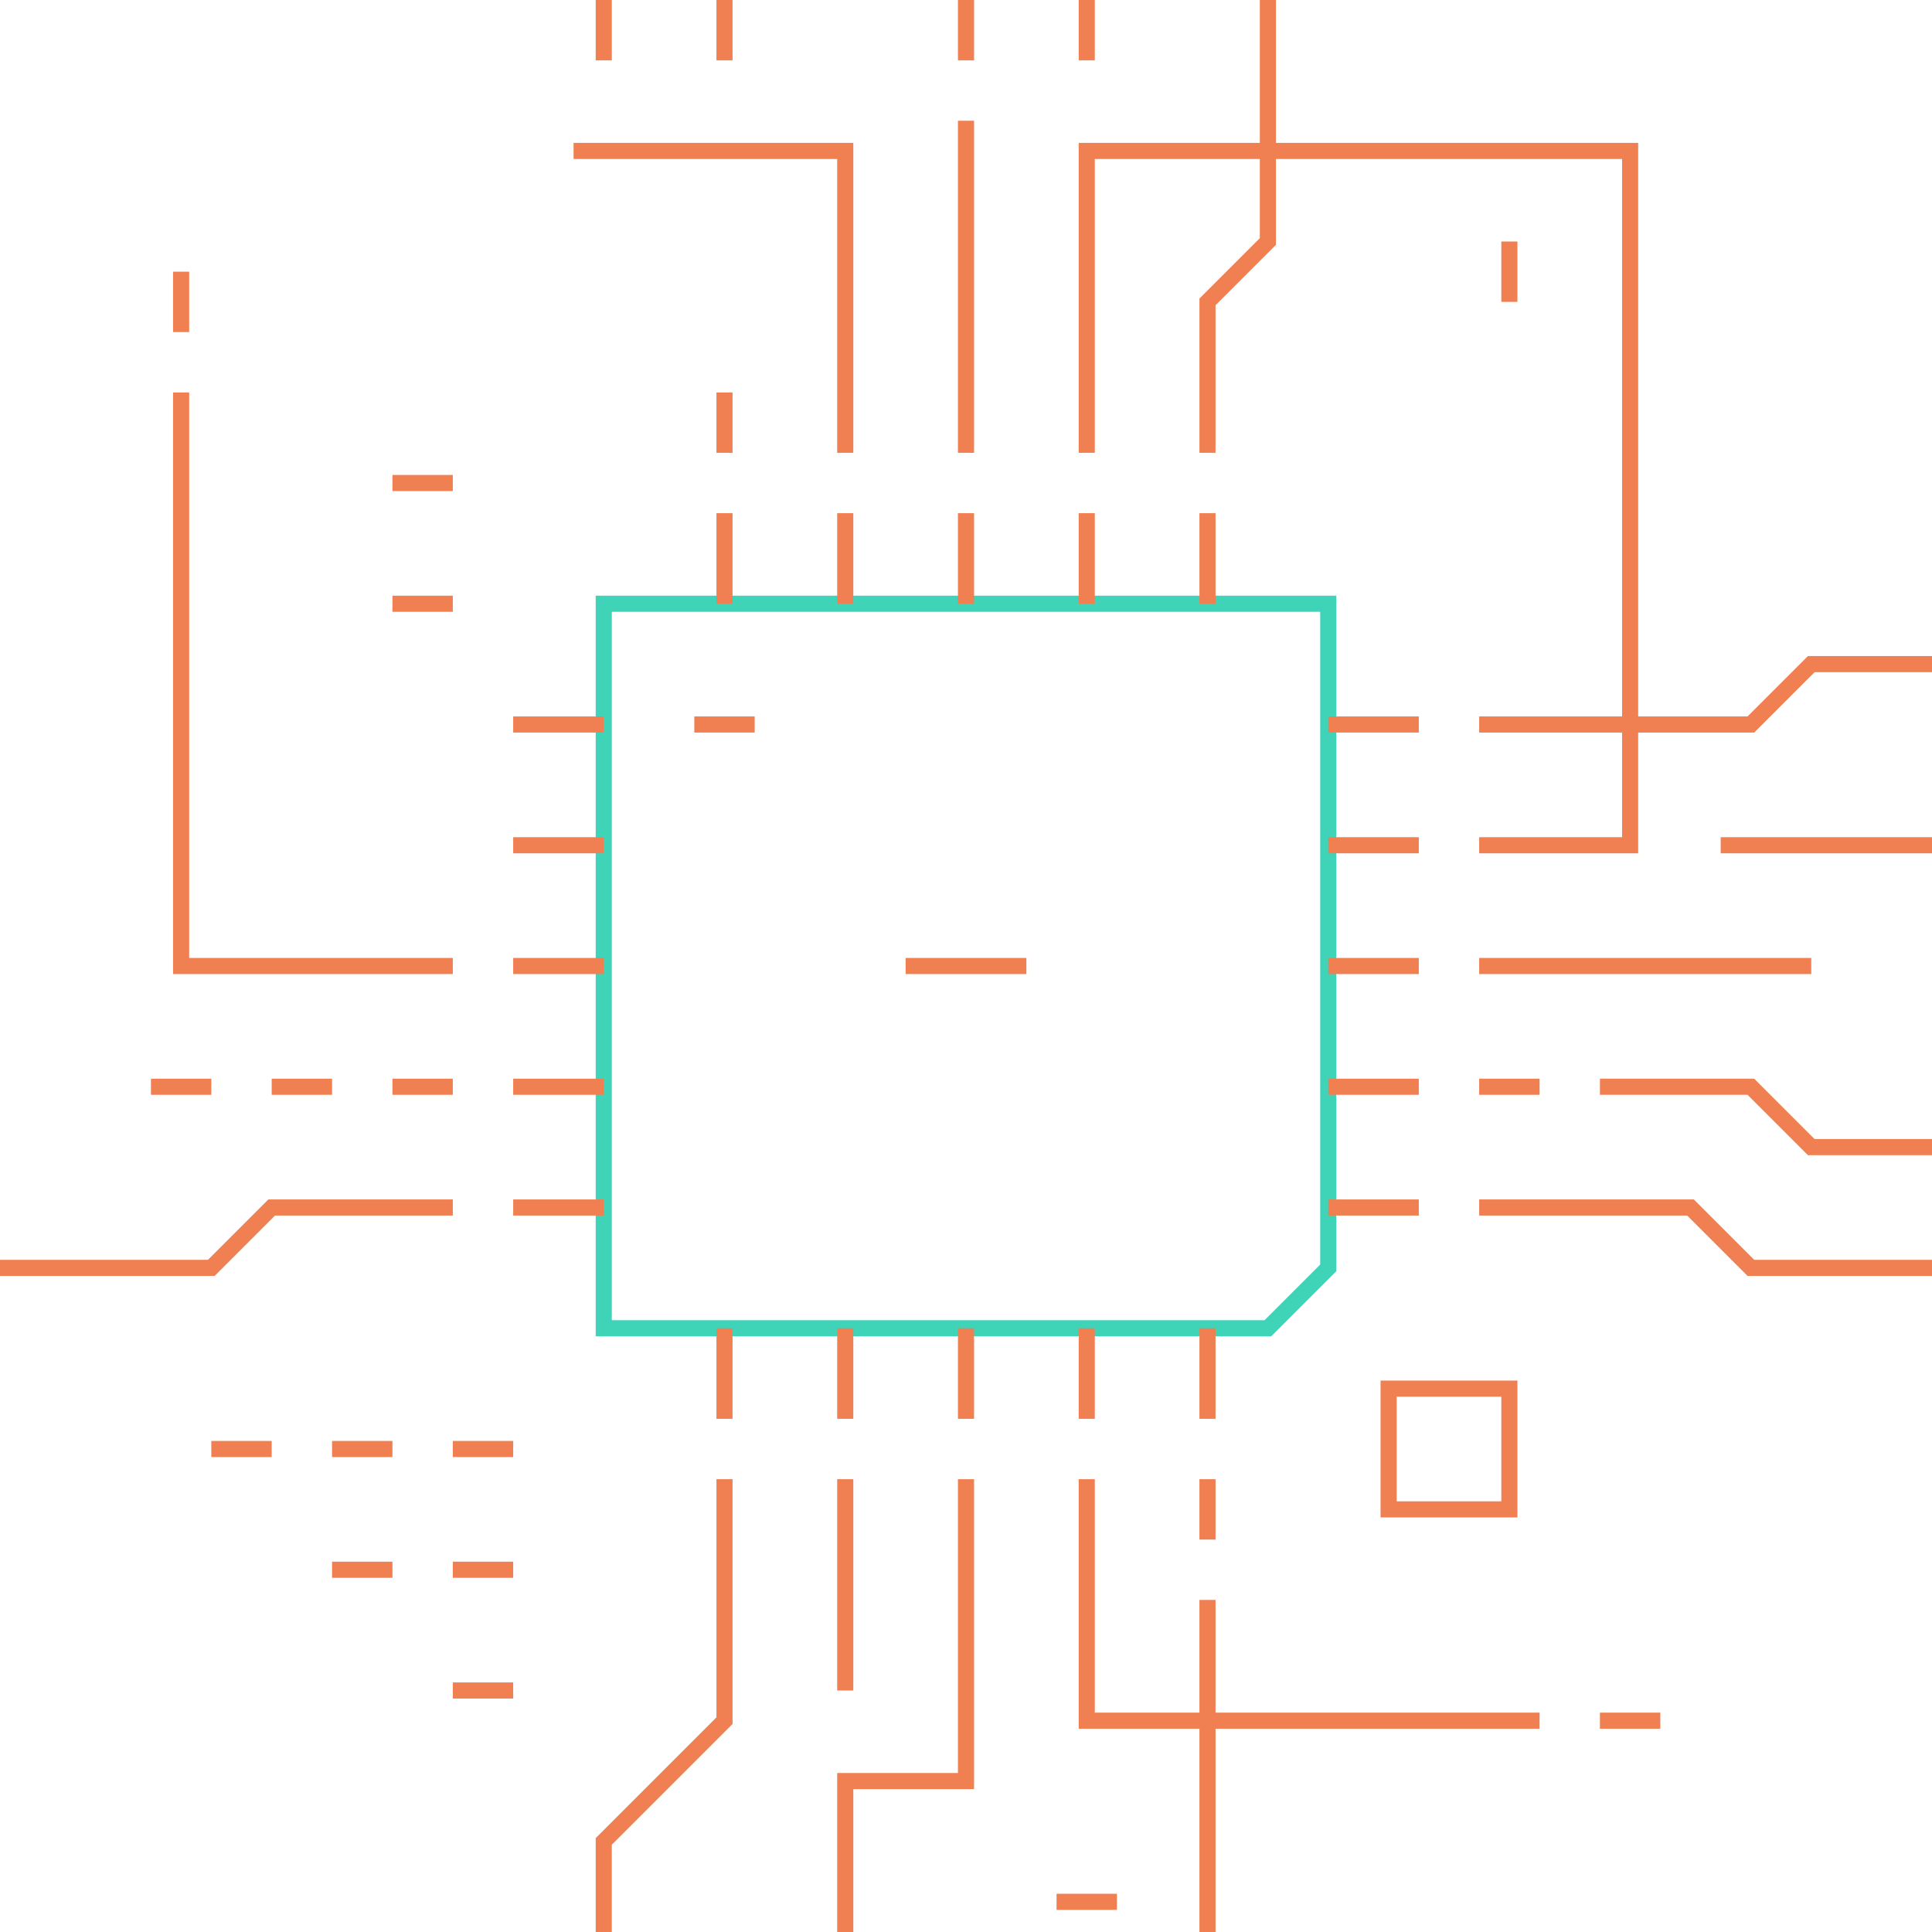 <svg width="120px" height="120px" viewBox="0 0 120 120" version="1.1" xmlns="http://www.w3.org/2000/svg" xmlns:xlink="http://www.w3.org/1999/xlink">
							    <g id="Light" stroke="none" stroke-width="1" fill="none" fill-rule="evenodd">
							        <g id="Light-ICO" transform="translate(-450, -2683)">
							            <g id="Features" transform="translate(0, 2189)">
							                <g id="Group-37" transform="translate(375, 58)">
							                    <g id="Group-36" transform="translate(0, 83)">
							                        <g id="5" transform="translate(0, 312)">
							                            <g id="Group-31" transform="translate(30, 41)">
							                                <g id="Icon" transform="translate(45, 0)">
							                                    <polygon id="Stroke-1" stroke="#3FD3B8" points="82.5 78.75 78.75 82.5 37.5 82.5 37.5 37.5 82.5 37.5"></polygon>
							                                    <path d="M43.125,45 L46.875,45" id="Stroke-2" stroke="#F07F51"></path>
							                                    <path d="M45,37.5 L45,31.875" id="Stroke-3" stroke="#F07F51"></path>
							                                    <path d="M52.5,37.5 L52.5,31.875" id="Stroke-4" stroke="#F07F51"></path>
							                                    <path d="M60,37.5 L60,31.875" id="Stroke-5" stroke="#F07F51"></path>
							                                    <path d="M67.5,37.5 L67.5,31.875" id="Stroke-6" stroke="#F07F51"></path>
							                                    <path d="M75,37.5 L75,31.875" id="Stroke-7" stroke="#F07F51"></path>
							                                    <path d="M45,88.125 L45,82.5" id="Stroke-8" stroke="#F07F51"></path>
							                                    <path d="M52.5,88.125 L52.5,82.5" id="Stroke-9" stroke="#F07F51"></path>
							                                    <path d="M60,88.125 L60,82.5" id="Stroke-10" stroke="#F07F51"></path>
							                                    <path d="M67.5,88.125 L67.5,82.5" id="Stroke-11" stroke="#F07F51"></path>
							                                    <path d="M75,88.125 L75,82.5" id="Stroke-12" stroke="#F07F51"></path>
							                                    <path d="M82.5,45 L88.125,45" id="Stroke-13" stroke="#F07F51"></path>
							                                    <path d="M82.5,52.5 L88.125,52.5" id="Stroke-14" stroke="#F07F51"></path>
							                                    <path d="M82.5,60 L88.125,60" id="Stroke-15" stroke="#F07F51"></path>
							                                    <path d="M82.5,67.5 L88.125,67.5" id="Stroke-16" stroke="#F07F51"></path>
							                                    <path d="M82.5,75 L88.125,75" id="Stroke-17" stroke="#F07F51"></path>
							                                    <path d="M31.875,45 L37.5,45" id="Stroke-18" stroke="#F07F51"></path>
							                                    <path d="M31.875,52.5 L37.5,52.5" id="Stroke-19" stroke="#F07F51"></path>
							                                    <path d="M31.875,60 L37.5,60" id="Stroke-20" stroke="#F07F51"></path>
							                                    <path d="M31.875,67.5 L37.5,67.5" id="Stroke-21" stroke="#F07F51"></path>
							                                    <path d="M31.875,75 L37.5,75" id="Stroke-22" stroke="#F07F51"></path>
							                                    <polyline id="Stroke-23" stroke="#F07F51" points="45 91.875 45 106.875 37.5 114.375 37.5 120"></polyline>
							                                    <path d="M52.5,91.875 L52.5,105" id="Stroke-25" stroke="#F07F51"></path>
							                                    <polyline id="Stroke-26" stroke="#F07F51" points="60 91.875 60 110.625 52.5 110.625 52.5 120"></polyline>
							                                    <polyline id="Stroke-28" stroke="#F07F51" points="67.5 91.875 67.5 106.875 95.625 106.875"></polyline>
							                                    <path d="M75,99.375 L75,120" id="Stroke-29" stroke="#F07F51"></path>
							                                    <path d="M60,7.5 L60,28.125" id="Stroke-31" stroke="#F07F51"></path>
							                                    <polyline id="Stroke-32" stroke="#F07F51" points="78.75 0 78.75 15 75 18.75 75 28.125"></polyline>
							                                    <polyline id="Stroke-34" stroke="#F07F51" points="35.625 9.375 52.5 9.375 52.5 28.125"></polyline>
							                                    <path d="M45,24.375 L45,28.125" id="Stroke-35" stroke="#F07F51"></path>
							                                    <g id="Group-40" transform="translate(91.875, 67.5)" stroke="#F07F51">
							                                        <polyline id="Stroke-36" points="0 7.5 13.125 7.5 16.875 11.25 28.125 11.25"></polyline>
							                                        <polyline id="Stroke-38" points="7.5 0 16.875 0 20.625 3.75 28.125 3.75"></polyline>
							                                    </g>
							                                    <path d="M91.875,60 L112.5,60" id="Stroke-41" stroke="#F07F51"></path>
							                                    <g id="Group-46" transform="translate(0, 41.25)" stroke="#F07F51">
							                                        <polyline id="Stroke-42" points="91.875 3.75 108.75 3.75 112.5 0 120 0"></polyline>
							                                        <polyline id="Stroke-44" points="0 37.5 13.125 37.5 16.875 33.75 28.125 33.75"></polyline>
							                                    </g>
							                                    <polyline id="Stroke-47" stroke="#F07F51" points="11.25 24.375 11.25 60 28.125 60"></polyline>
							                                    <path d="M91.875,67.5 L95.625,67.5" id="Stroke-55" stroke="#F07F51"></path>
							                                    <path d="M120,52.5 L106.875,52.5" id="Stroke-56" stroke="#F07F51"></path>
							                                    <path d="M93.75,18.75 L93.75,15" id="Stroke-58" stroke="#F07F51"></path>
							                                    <path d="M69.375,118.125 L65.625,118.125" id="Stroke-59" stroke="#F07F51"></path>
							                                    <path d="M103.125,106.875 L99.375,106.875" id="Stroke-61" stroke="#F07F51"></path>
							                                    <path d="M75,91.875 L75,95.625" id="Stroke-67" stroke="#F07F51"></path>
							                                    <path d="M31.875,90 L28.125,90" id="Stroke-68" stroke="#F07F51"></path>
							                                    <path d="M24.375,90 L20.625,90" id="Stroke-69" stroke="#F07F51"></path>
							                                    <path d="M16.875,90 L13.125,90" id="Stroke-70" stroke="#F07F51"></path>
							                                    <path d="M24.375,97.5 L20.625,97.5" id="Stroke-71" stroke="#F07F51"></path>
							                                    <path d="M31.875,105 L28.125,105" id="Stroke-72" stroke="#F07F51"></path>
							                                    <path d="M31.875,97.5 L28.125,97.5" id="Stroke-73" stroke="#F07F51"></path>
							                                    <path d="M28.125,67.5 L24.375,67.5" id="Stroke-74" stroke="#F07F51"></path>
							                                    <path d="M20.625,67.5 L16.875,67.5" id="Stroke-75" stroke="#F07F51"></path>
							                                    <path d="M13.125,67.5 L9.375,67.5" id="Stroke-76" stroke="#F07F51"></path>
							                                    <path d="M11.25,20.625 L11.25,16.875" id="Stroke-77" stroke="#F07F51"></path>
							                                    <polyline id="Stroke-78" stroke="#F07F51" points="91.875 52.5 101.25 52.5 101.25 9.375 67.5 9.375 67.5 28.125"></polyline>
							                                    <path d="M28.125,37.5 L24.375,37.5" id="Stroke-79" stroke="#F07F51"></path>
							                                    <path d="M28.125,30 L24.375,30" id="Stroke-80" stroke="#F07F51"></path>
							                                    <polygon id="Stroke-90" stroke="#F07F51" points="86.25 93.75 93.75 93.75 93.75 86.25 86.25 86.25"></polygon>
							                                    <path d="M63.75,60 L56.25,60" id="Stroke-94" stroke="#F07F51"></path>
							                                    <path d="M60,0 L60,3.75" id="Stroke-81" stroke="#F07F51"></path>
							                                    <path d="M45,0 L45,3.75" id="Stroke-83" stroke="#F07F51"></path>
							                                    <path d="M37.5,0 L37.5,3.75" id="Stroke-85" stroke="#F07F51"></path>
							                                    <path d="M67.5,0 L67.5,3.75" id="Stroke-87" stroke="#F07F51"></path>
							                                </g>
							                            </g>
							                        </g>
							                    </g>
							                </g>
							            </g>
							        </g>
							    </g>
							</svg>